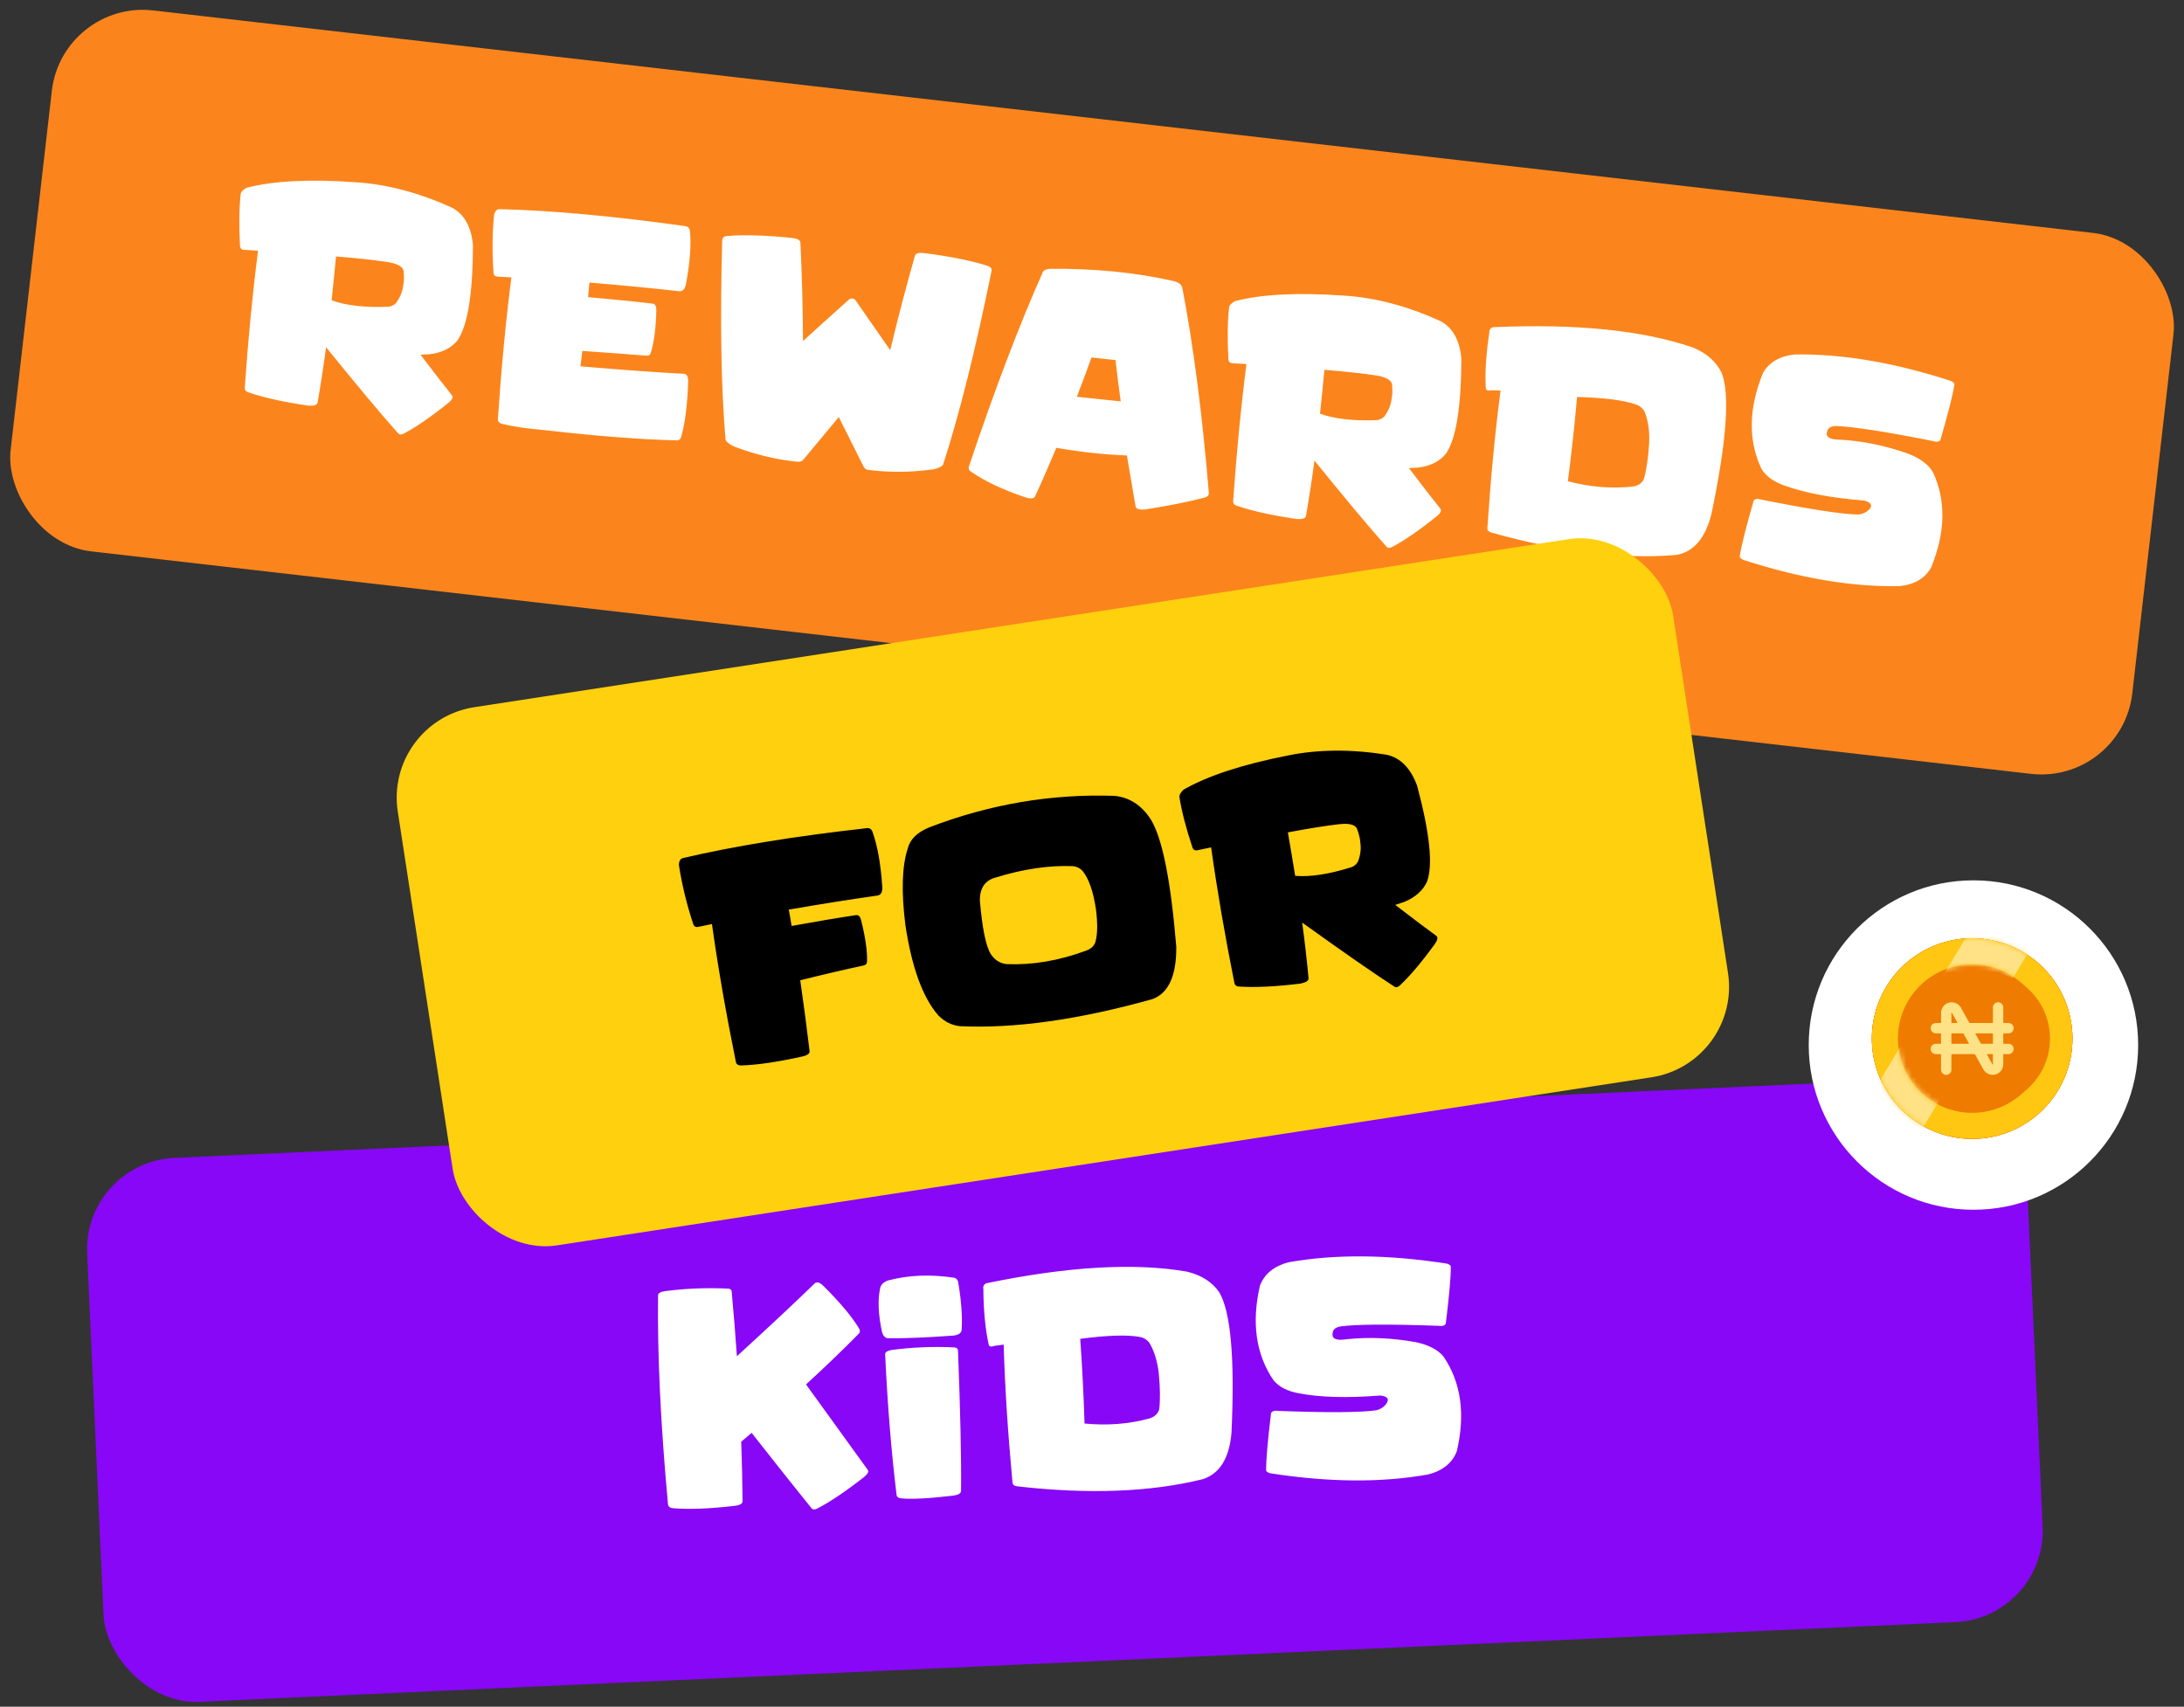 <svg width="421" height="329" viewBox="0 0 421 329" fill="none" xmlns="http://www.w3.org/2000/svg">
<rect x="0" y="0" width="421" height="329" fill="#333333" stroke="none"/>
<rect x="16" y="224" width="374.177" height="104.958" rx="17.64" transform="rotate(-2.598 16 224)" fill="#8807F7"/>
<path d="M142.883 277.911C143.561 277.333 144.229 276.765 144.888 276.207C149.723 282.361 153.569 287.202 156.427 290.728C156.695 291.029 157.068 291.051 157.545 290.795C160.028 289.509 163.007 287.507 166.481 284.788C167.236 284.187 167.508 283.715 167.297 283.372C164.835 279.965 160.861 274.466 155.374 266.874C159.072 263.481 162.435 260.249 165.463 257.179C165.82 256.85 165.851 256.457 165.556 256.001C164.121 253.681 161.848 250.979 158.736 247.894C158.061 247.221 157.515 247.04 157.099 247.352C153.185 251.147 148.168 255.842 142.048 261.438C141.762 257.286 141.427 253.127 141.042 248.961C141.028 248.648 140.814 248.463 140.401 248.403C136.169 248.204 132.071 248.371 128.106 248.902C127.272 249.038 126.853 249.301 126.852 249.692C126.705 261.117 127.344 274.559 128.769 290.018C128.847 290.445 129.171 290.684 129.74 290.736C132.763 290.99 136.686 290.842 141.509 290.29C142.56 290.184 143.104 289.896 143.142 289.425C143.105 285.594 143.019 281.756 142.883 277.911ZM183.6 257.47C184.711 257.381 185.3 257.012 185.368 256.364C185.528 253.854 185.326 250.901 184.761 247.505C184.712 246.862 184.45 246.463 183.974 246.309C179.308 245.602 175.005 245.787 171.066 246.865C170.203 247.237 169.728 247.757 169.641 248.426C169.175 250.656 169.301 253.427 170.018 256.737C170.251 257.568 170.661 257.979 171.247 257.972C174.416 258.004 178.534 257.837 183.6 257.47ZM183.651 288.32C184.681 288.195 185.215 287.897 185.253 287.426C185.329 281.362 185.135 272.328 184.668 260.325C184.654 260.013 184.45 259.817 184.055 259.737C179.979 259.531 175.91 259.696 171.848 260.232C171.034 260.386 170.626 260.659 170.624 261.05C171.093 270.942 171.824 279.951 172.818 288.078C172.839 288.527 173.133 288.778 173.703 288.83C175.648 289.035 178.964 288.865 183.651 288.32ZM193.474 259.192C193.696 267.12 194.266 276.01 195.182 285.861C195.258 286.249 195.581 286.469 196.151 286.521C209.869 288.088 221.774 287.627 231.867 285.135C235.122 284.069 236.963 281.101 237.387 276.233C238.05 261.97 237.268 252.934 235.043 249.124C233.681 247.133 231.597 245.8 228.79 245.126C218.701 243.375 205.802 244.126 190.093 247.38C189.635 247.616 189.456 247.986 189.557 248.49C189.591 252.692 189.94 256.283 190.603 259.264C190.775 259.608 191.11 259.671 191.609 259.453C192.152 259.37 192.774 259.283 193.474 259.192ZM209.062 274.41C208.898 269.06 208.621 263.618 208.233 258.083C213.423 257.398 217.239 257.274 219.683 257.71C220.373 257.816 220.975 258.16 221.49 258.743C222.46 260.302 223.089 262.307 223.376 264.757C223.642 267.619 223.669 269.925 223.455 271.675C223.2 272.527 222.572 273.113 221.57 273.432C217.63 274.51 213.461 274.836 209.062 274.41ZM259.559 258.159C257.541 258.485 256.652 258.066 256.892 256.902C256.961 256.273 257.461 255.869 258.391 255.69C261.52 255.274 267.794 255.234 277.214 255.569C277.982 255.691 278.475 255.561 278.692 255.18C279.35 249.851 279.674 246.22 279.664 244.284C279.729 243.988 279.474 243.755 278.899 243.586C267.538 241.814 257.357 241.728 248.358 243.329C245.557 244.082 243.729 245.582 242.873 247.831C241.223 255.003 242.096 261.083 245.489 266.071C246.565 267.371 248.226 268.214 250.472 268.601C254.535 269.375 259.742 269.51 266.093 269.007C267.508 269.177 267.875 269.728 267.194 270.658C266.751 271.245 266.124 271.645 265.313 271.858C262.185 272.293 255.911 272.333 246.49 271.979C245.742 271.856 245.25 271.996 245.014 272.397C244.375 277.705 244.061 281.337 244.071 283.291C244.005 283.568 244.251 283.801 244.807 283.991C256.168 285.763 266.348 285.839 275.346 284.218C278.148 283.485 279.976 281.985 280.832 279.717C282.5 272.544 281.638 266.464 278.244 261.476C277.169 260.176 275.397 259.259 272.929 258.726C268.355 257.897 263.899 257.708 259.559 258.159Z" fill="white"/>
<rect x="12" width="411.663" height="104.958" rx="17.64" transform="rotate(6.543 12 0)" fill="#FB851C"/>
<path d="M77.813 52.228C77.91 53.438 77.885 54.34 77.739 54.932C77.618 56.157 77.139 57.331 76.302 58.454C75.861 58.875 75.363 59.103 74.808 59.137C70.306 59.309 66.678 58.893 63.923 57.889C64.226 55.073 64.51 52.255 64.775 49.435C68.923 49.773 72.234 50.133 74.707 50.515C76.599 50.811 77.635 51.382 77.813 52.228ZM62.855 66.937C68.952 74.459 73.577 79.983 76.731 83.509C76.991 83.814 77.362 83.837 77.844 83.578C80.23 82.318 83.09 80.346 86.426 77.662C87.142 77.076 87.383 76.602 87.149 76.241C85.738 74.487 83.709 71.865 81.062 68.377C81.694 68.351 82.327 68.316 82.962 68.27C85.238 67.962 86.97 67.089 88.157 65.652C90.127 62.87 91.134 56.754 91.176 47.302C90.859 43.727 89.505 41.301 87.115 40.025C80.78 37.155 74.646 35.528 68.714 35.142C59.804 34.494 52.746 34.844 47.538 36.193C46.888 36.551 46.511 36.92 46.409 37.302C46.093 40.057 46.046 43.463 46.269 47.519C46.341 47.92 46.591 48.135 47.02 48.165C47.937 48.231 48.845 48.286 49.744 48.33C48.695 56.447 47.84 65.274 47.178 74.812C47.188 75.245 47.459 75.532 47.994 75.672C50.945 76.679 54.78 77.522 59.499 78.201C60.554 78.263 61.127 78.063 61.219 77.602C61.865 73.862 62.41 70.307 62.855 66.937ZM111.887 70.615C112.02 69.628 112.143 68.639 112.256 67.65C116.86 67.962 120.983 68.267 124.625 68.567C125.054 68.597 125.331 68.412 125.455 68.013C126.086 65.943 126.441 63.192 126.52 59.761C126.527 59.014 126.298 58.605 125.835 58.532C122.577 58.139 118.418 57.721 113.357 57.278C113.445 56.344 113.532 55.411 113.62 54.477C119.444 54.949 125.238 55.505 131.004 56.147C131.631 56.16 132.038 55.695 132.225 54.753C133.012 50.636 133.267 47.215 132.989 44.49C132.916 43.931 132.587 43.628 132.003 43.581C118.285 41.654 106.398 40.566 96.342 40.316C95.813 40.295 95.448 40.656 95.244 41.399C94.882 45.074 94.851 48.854 95.152 52.742C95.229 53.105 95.481 53.301 95.91 53.33C96.81 53.375 97.699 53.418 98.579 53.46C97.517 61.693 96.647 70.823 95.968 80.85C95.977 81.284 96.259 81.572 96.813 81.714C98.935 82.233 101.545 82.62 104.641 82.877C114.906 84.055 123.489 84.725 130.391 84.887C130.878 84.923 131.192 84.674 131.331 84.14C132.066 81.511 132.506 78.013 132.653 73.646C132.685 72.686 132.441 72.157 131.921 72.058C127.093 71.819 120.415 71.338 111.887 70.615ZM154.791 65.746C154.75 59.077 154.583 52.737 154.289 46.727C154.226 46.248 153.641 45.955 152.532 45.847C147.44 45.342 143.325 45.224 140.188 45.493C139.592 45.543 139.269 45.791 139.218 46.237C138.787 61.817 138.998 74.629 139.851 84.675C139.885 85.072 140.403 85.524 141.406 86.033C145.548 87.628 149.7 88.625 153.861 89.024C154.295 89.015 154.625 88.876 154.853 88.607C156.925 86.132 159.205 83.395 161.692 80.397C163.416 83.878 165.007 87.059 166.466 89.939C166.607 90.25 166.859 90.456 167.221 90.556C171.345 91.108 175.605 91.076 180.001 90.46C181.093 90.192 181.7 89.868 181.822 89.489C184.928 79.897 188.035 67.465 191.143 52.193C191.194 51.746 190.945 51.433 190.396 51.252C187.382 50.277 183.337 49.459 178.262 48.799C177.158 48.652 176.531 48.806 176.381 49.261C174.741 54.99 173.149 61.069 171.606 67.498C169.717 64.765 167.531 61.624 165.049 58.076C164.871 57.741 164.625 57.565 164.313 57.549C164.005 57.494 163.726 57.61 163.477 57.896C160.19 60.841 157.295 63.458 154.791 65.746ZM203.623 86.328C208.443 87.156 212.977 87.646 217.226 87.799C217.737 90.885 218.295 94.164 218.899 97.634C219.003 98.098 219.59 98.293 220.66 98.22C225.426 97.469 229.278 96.701 232.219 95.918C232.745 95.782 233.015 95.489 233.027 95.038C231.751 79.773 230.047 66.603 227.917 55.526C227.794 54.883 227.255 54.438 226.3 54.191C218.923 52.519 210.924 51.729 202.303 51.822C201.625 51.901 201.199 52.108 201.023 52.441C196.439 62.748 191.681 75.266 186.748 89.995C186.658 90.437 186.864 90.785 187.365 91.039C189.934 92.808 193.367 94.421 197.662 95.876C198.688 96.191 199.304 96.134 199.51 95.705C200.895 92.719 202.266 89.593 203.623 86.328ZM210.398 68.91C211.99 69.093 213.533 69.26 215.03 69.412C215.333 72.081 215.668 74.734 216.033 77.371C213.489 77.099 210.672 76.805 207.583 76.49C208.56 73.968 209.499 71.441 210.398 68.91ZM268.341 74.082C268.438 75.292 268.413 76.194 268.267 76.786C268.146 78.011 267.667 79.185 266.831 80.308C266.389 80.729 265.891 80.957 265.337 80.991C260.835 81.163 257.206 80.747 254.451 79.743C254.754 76.927 255.038 74.109 255.303 71.289C259.451 71.627 262.762 71.987 265.235 72.369C267.127 72.665 268.163 73.236 268.341 74.082ZM253.384 88.791C259.48 96.312 264.106 101.837 267.259 105.363C267.519 105.668 267.89 105.691 268.372 105.432C270.758 104.172 273.618 102.2 276.954 99.516C277.67 98.93 277.911 98.456 277.677 98.095C276.266 96.341 274.237 93.719 271.59 90.231C272.222 90.205 272.855 90.17 273.49 90.124C275.766 89.816 277.498 88.943 278.685 87.506C280.656 84.724 281.662 78.608 281.704 69.156C281.387 65.581 280.033 63.155 277.644 61.879C271.308 59.009 265.174 57.382 259.242 56.996C250.332 56.348 243.274 56.698 238.067 58.047C237.416 58.405 237.039 58.774 236.937 59.156C236.621 61.911 236.574 65.317 236.797 69.373C236.869 69.774 237.119 69.989 237.549 70.019C238.465 70.085 239.373 70.14 240.272 70.184C239.223 78.301 238.368 87.128 237.706 96.666C237.716 97.099 237.987 97.386 238.522 97.526C241.473 98.533 245.308 99.376 250.027 100.055C251.082 100.117 251.655 99.917 251.748 99.456C252.393 95.716 252.938 92.161 253.384 88.791ZM289.259 75.272C288.22 83.135 287.37 92.002 286.709 101.874C286.723 102.268 287.007 102.537 287.561 102.679C300.855 106.406 312.683 107.841 323.043 106.985C326.427 106.449 328.715 103.812 329.908 99.073C332.828 85.096 333.492 76.05 331.9 71.936C330.872 69.754 329.026 68.107 326.362 66.995C316.679 63.663 303.824 62.355 287.798 63.073C287.308 63.233 287.073 63.57 287.093 64.083C286.459 68.237 286.233 71.838 286.414 74.887C286.529 75.254 286.85 75.369 287.377 75.233C287.927 75.237 288.554 75.25 289.259 75.272ZM302.232 92.773C302.92 87.465 303.512 82.048 304.008 76.521C309.24 76.669 313.028 77.153 315.372 77.972C316.035 78.186 316.575 78.621 316.991 79.279C317.701 80.972 318.004 83.051 317.898 85.516C317.706 88.384 317.366 90.665 316.877 92.359C316.49 93.16 315.777 93.638 314.737 93.794C310.676 94.233 306.508 93.892 302.232 92.773ZM354.67 84.751C352.625 84.752 351.814 84.197 352.236 83.085C352.405 82.476 352.962 82.156 353.909 82.127C357.064 82.214 363.265 83.171 372.512 84.998C373.251 85.24 373.758 85.19 374.033 84.848C375.529 79.692 376.425 76.158 376.723 74.246C376.834 73.964 376.62 73.694 376.079 73.435C365.144 69.88 355.106 68.179 345.967 68.33C343.082 68.628 341.038 69.819 339.836 71.902C337.068 78.721 336.964 84.862 339.522 90.326C340.377 91.781 341.883 92.878 344.039 93.617C347.928 95.026 353.047 95.987 359.397 96.499C360.767 96.892 361.042 97.493 360.222 98.304C359.692 98.813 359.009 99.108 358.174 99.189C355.017 99.122 348.816 98.165 339.572 96.318C338.852 96.079 338.344 96.138 338.047 96.497C336.573 101.636 335.686 105.171 335.386 107.103C335.277 107.366 335.482 107.635 336.001 107.911C346.937 111.465 356.975 113.157 366.117 112.987C368.999 112.708 371.043 111.517 372.247 109.414C375.034 102.598 375.149 96.457 372.591 90.994C371.735 89.539 370.132 88.352 367.78 87.434C363.396 85.889 359.026 84.995 354.67 84.751Z" fill="white"/>
<rect x="74" y="139" width="248.725" height="104.958" rx="17.64" transform="rotate(-8.73 74 139)" fill="#FFD00D"/>
<path d="M137.241 178.123C138.367 186.23 139.909 195.112 141.866 204.771C141.989 205.187 142.327 205.392 142.879 205.386C145.909 205.296 149.803 204.728 154.563 203.681C155.596 203.463 156.097 203.119 156.064 202.65C155.525 198.109 154.923 193.548 154.26 188.967C158.789 187.836 162.862 186.885 166.478 186.112C166.899 186.028 167.118 185.777 167.133 185.36C167.206 183.392 166.829 180.743 166.001 177.412C165.831 176.687 165.512 176.351 165.046 176.403C161.781 176.884 157.629 177.581 152.592 178.493C152.432 177.45 152.251 176.401 152.049 175.345C157.785 174.346 163.514 173.437 169.237 172.617C169.865 172.462 170.142 171.886 170.068 170.889C169.774 166.528 169.145 163.008 168.18 160.331C167.978 159.789 167.588 159.562 167.009 159.651C153.255 161.19 141.476 163.107 131.672 165.403C131.137 165.525 130.871 165.98 130.874 166.77C131.458 170.574 132.391 174.402 133.675 178.256C133.85 178.624 134.148 178.766 134.57 178.681C135.471 178.504 136.362 178.317 137.241 178.123ZM214.779 153.412C217.685 153.678 220.031 155.185 221.817 157.934C224.044 161.504 225.688 169.699 226.748 182.519C226.789 188.065 225.269 191.421 222.188 192.586C207.979 196.566 195.6 198.308 185.051 197.814C183.444 197.646 182.042 196.942 180.844 195.703C177.841 192.232 175.73 186.401 174.512 178.21C173.727 171.809 173.879 166.945 174.968 163.616C175.402 161.81 176.801 160.43 179.164 159.474C190.752 155.027 202.624 153.007 214.779 153.412ZM209.316 183.269C210.329 182.916 210.95 182.327 211.178 181.501C211.572 180.077 211.6 178.008 211.263 175.293C210.751 171.835 209.887 169.359 208.67 167.867C208.153 167.333 207.534 167.033 206.812 166.966C202.2 166.785 197.225 167.519 191.886 169.169C189.895 169.712 188.892 171.16 188.878 173.514C189.338 178.956 190.05 182.434 191.013 183.945C191.782 185.092 192.798 185.726 194.062 185.849C198.995 186.059 204.079 185.2 209.316 183.269ZM261.571 159.714C261.983 160.856 262.197 161.732 262.211 162.342C262.418 163.556 262.265 164.814 261.754 166.118C261.439 166.64 261.018 166.991 260.493 167.171C256.195 168.522 252.585 169.077 249.663 168.834C249.214 166.038 248.745 163.244 248.257 160.454C252.349 159.687 255.637 159.163 258.123 158.88C260.027 158.667 261.176 158.945 261.571 159.714ZM251.017 177.844C258.879 183.494 264.796 187.604 268.768 190.176C269.099 190.401 269.463 190.326 269.859 189.949C271.829 188.105 274.069 185.449 276.579 181.981C277.116 181.227 277.223 180.706 276.903 180.42C275.08 179.099 272.432 177.105 268.959 174.437C269.562 174.246 270.164 174.044 270.764 173.834C272.878 172.936 274.319 171.638 275.086 169.939C276.254 166.737 275.614 160.571 273.165 151.442C271.917 148.077 269.972 146.094 267.33 145.491C260.463 144.392 254.117 144.438 248.293 145.628C239.527 147.35 232.81 149.547 228.142 152.22C227.609 152.737 227.343 153.193 227.344 153.588C227.765 156.329 228.617 159.626 229.9 163.48C230.076 163.849 230.374 163.99 230.796 163.906C231.697 163.728 232.587 163.542 233.467 163.348C234.593 171.454 236.093 180.195 237.967 189.57C238.09 189.986 238.428 190.191 238.981 190.185C242.093 190.379 246.015 190.182 250.746 189.594C251.779 189.376 252.28 189.032 252.247 188.563C251.885 184.785 251.474 181.212 251.017 177.844Z" fill="black"/>
<circle cx="380.412" cy="201.451" r="31.752" fill="white"/>
<g clip-path="url(#clip0_111_6729)">
<mask id="mask0_111_6729" style="mask-type:luminance" maskUnits="userSpaceOnUse" x="350" y="170" width="61" height="61">
<path d="M410.164 170.201H350.164V230.201H410.164V170.201Z" fill="white"/>
</mask>
<g mask="url(#mask0_111_6729)">
<mask id="mask1_111_6729" style="mask-type:luminance" maskUnits="userSpaceOnUse" x="350" y="170" width="61" height="61">
<path d="M350.164 170.201H410.164V230.201H350.164V170.201Z" fill="white"/>
</mask>
<g mask="url(#mask1_111_6729)">
<path d="M380.166 180.871C369.49 180.871 360.836 189.525 360.836 200.201C360.836 210.877 369.49 219.531 380.166 219.531C390.842 219.531 399.496 210.877 399.496 200.201C399.496 189.525 390.842 180.871 380.166 180.871Z" fill="#DE5A00"/>
<path d="M380.166 180.871C369.49 180.871 360.836 189.525 360.836 200.201C360.836 210.877 369.49 219.531 380.166 219.531C390.842 219.531 399.496 210.877 399.496 200.201C399.496 189.525 390.842 180.871 380.166 180.871Z" fill="#EF7B00"/>
<path d="M380.166 180.871C369.49 180.871 360.836 189.525 360.836 200.201C360.836 210.877 369.49 219.531 380.166 219.531C390.842 219.531 399.496 210.877 399.496 200.201C399.496 189.525 390.842 180.871 380.166 180.871ZM380.166 214.501C372.268 214.501 365.866 208.099 365.866 200.201C365.866 192.303 372.268 185.901 380.166 185.901C388.064 185.901 394.466 192.303 394.466 200.201C394.466 208.099 388.064 214.501 380.166 214.501Z" fill="#DE5A00"/>
<path d="M383.776 199.2C383.068 198.922 382.22 198.668 381.233 198.439V194.088C381.561 194.21 381.832 194.387 382.046 194.619C382.206 194.793 382.337 194.984 382.44 195.191C382.821 195.958 383.62 196.471 384.53 196.471H384.658C386.454 196.471 387.593 194.648 386.663 193.222C386.354 192.747 385.966 192.312 385.498 191.917C384.379 190.972 382.957 190.409 381.233 190.229V189.219C381.233 188.633 380.759 188.158 380.173 188.158C379.587 188.158 379.112 188.633 379.112 189.219V190.197C377.338 190.333 375.871 190.902 374.713 191.908C373.374 193.071 372.705 194.519 372.705 196.254C372.705 199.212 374.841 201.181 379.112 202.163V206.644C378.554 206.532 378.081 206.316 377.695 205.994C377.398 205.747 377.17 205.446 377.01 205.091C376.67 204.335 375.849 203.862 374.967 203.862C373.266 203.862 372.168 205.563 373.003 206.94C373.047 207.014 373.094 207.087 373.142 207.16C373.814 208.178 374.74 208.979 375.922 209.563C376.875 210.034 377.938 210.315 379.112 210.406V211.185C379.112 211.771 379.587 212.246 380.173 212.246C380.759 212.246 381.233 211.771 381.233 211.185V210.378C382.922 210.206 384.341 209.676 385.49 208.786C386.912 207.684 387.623 206.241 387.623 204.458C387.623 201.964 386.341 200.212 383.776 199.2ZM378.14 197.402C377.63 197.046 377.375 196.579 377.375 196.001C377.375 195.387 377.599 194.881 378.047 194.483C378.329 194.233 378.684 194.062 379.112 193.969V197.879C378.708 197.731 378.384 197.572 378.14 197.402ZM382.189 206.166C381.935 206.368 381.615 206.514 381.233 206.609V202.779C381.543 202.903 381.806 203.032 382.021 203.166C382.609 203.534 382.903 204.036 382.903 204.675C382.903 205.289 382.665 205.786 382.189 206.166Z" fill="#DE5A00"/>
<path d="M380.166 180.871C369.49 180.871 360.836 189.525 360.836 200.201C360.836 210.877 369.49 219.531 380.166 219.531C390.842 219.531 399.496 210.877 399.496 200.201C399.496 189.525 390.842 180.871 380.166 180.871ZM380.166 214.501C372.268 214.501 365.866 208.099 365.866 200.201C365.866 192.303 372.268 185.901 380.166 185.901C388.064 185.901 394.466 192.303 394.466 200.201C394.466 208.099 388.064 214.501 380.166 214.501Z" fill="#FFC711"/>
<mask id="mask2_111_6729" style="mask-type:alpha" maskUnits="userSpaceOnUse" x="360" y="180" width="40" height="40">
<mask id="mask3_111_6729" style="mask-type:luminance" maskUnits="userSpaceOnUse" x="350" y="170" width="61" height="61">
<path d="M350.164 170.201H410.164V230.201H350.164V170.201Z" fill="white"/>
</mask>
<g mask="url(#mask3_111_6729)">
<path d="M380.166 180.871C369.49 180.871 360.836 189.525 360.836 200.201C360.836 210.877 369.49 219.531 380.166 219.531C390.842 219.531 399.496 210.877 399.496 200.201C399.496 189.525 390.842 180.871 380.166 180.871ZM380.166 214.501C372.268 214.501 365.866 208.099 365.866 200.201C365.866 192.303 372.268 185.901 380.166 185.901C388.064 185.901 394.466 192.303 394.466 200.201C394.466 208.099 388.064 214.501 380.166 214.501Z" fill="#FFC711"/>
<path d="M383.776 199.2C383.068 198.922 382.22 198.668 381.233 198.439V194.088C381.561 194.21 381.832 194.387 382.046 194.619C382.206 194.793 382.337 194.984 382.44 195.191C382.821 195.958 383.62 196.471 384.53 196.471H384.658C386.454 196.471 387.593 194.648 386.663 193.222C386.354 192.747 385.966 192.312 385.498 191.917C384.379 190.972 382.957 190.409 381.233 190.229V189.219C381.233 188.633 380.759 188.158 380.173 188.158C379.587 188.158 379.112 188.633 379.112 189.219V190.197C377.338 190.333 375.871 190.902 374.713 191.908C373.374 193.071 372.705 194.519 372.705 196.254C372.705 199.212 374.841 201.181 379.112 202.163V206.644C378.554 206.532 378.081 206.316 377.695 205.994C377.398 205.747 377.17 205.446 377.01 205.091C376.67 204.335 375.849 203.862 374.967 203.862C373.266 203.862 372.168 205.563 373.003 206.94C373.047 207.014 373.094 207.087 373.142 207.16C373.814 208.178 374.74 208.979 375.922 209.563C376.875 210.034 377.938 210.315 379.112 210.406V211.185C379.112 211.771 379.587 212.246 380.173 212.246C380.759 212.246 381.233 211.771 381.233 211.185V210.378C382.922 210.206 384.341 209.676 385.49 208.786C386.912 207.684 387.623 206.241 387.623 204.458C387.623 201.964 386.341 200.212 383.776 199.2ZM378.14 197.402C377.63 197.046 377.375 196.579 377.375 196.001C377.375 195.387 377.599 194.881 378.047 194.483C378.329 194.233 378.684 194.062 379.112 193.969V197.879C378.708 197.731 378.384 197.572 378.14 197.402ZM382.189 206.166C381.935 206.368 381.615 206.514 381.233 206.609V202.779C381.543 202.903 381.806 203.032 382.021 203.166C382.609 203.534 382.903 204.036 382.903 204.675C382.903 205.289 382.665 205.786 382.189 206.166Z" fill="#FFC711"/>
</g>
</mask>
<g mask="url(#mask2_111_6729)">
<path d="M393.497 179.417L366.576 224.22L356.476 218.151L383.396 173.348L393.497 179.417Z" fill="#FFE286"/>
</g>
</g>
</g>
<circle cx="382.164" cy="200.201" r="13" fill="#EF7B00"/>
<path d="M375.164 206.201V195.253C375.164 195.02 375.241 194.794 375.384 194.61C375.526 194.426 375.725 194.295 375.951 194.236C376.176 194.178 376.414 194.196 376.628 194.288C376.842 194.38 377.019 194.54 377.132 194.743L383.196 205.659C383.309 205.863 383.486 206.023 383.7 206.114C383.914 206.206 384.152 206.224 384.377 206.166C384.603 206.108 384.802 205.976 384.945 205.792C385.087 205.608 385.164 205.382 385.164 205.149V194.201M373.164 198.201H387.164M373.164 202.201H387.164" stroke="#FFE286" stroke-width="2" stroke-linecap="round" stroke-linejoin="round"/>
</g>
<defs>
<clipPath id="clip0_111_6729">
<rect width="60" height="60" fill="white" transform="translate(352.164 170.201)"/>
</clipPath>
</defs>
</svg>
